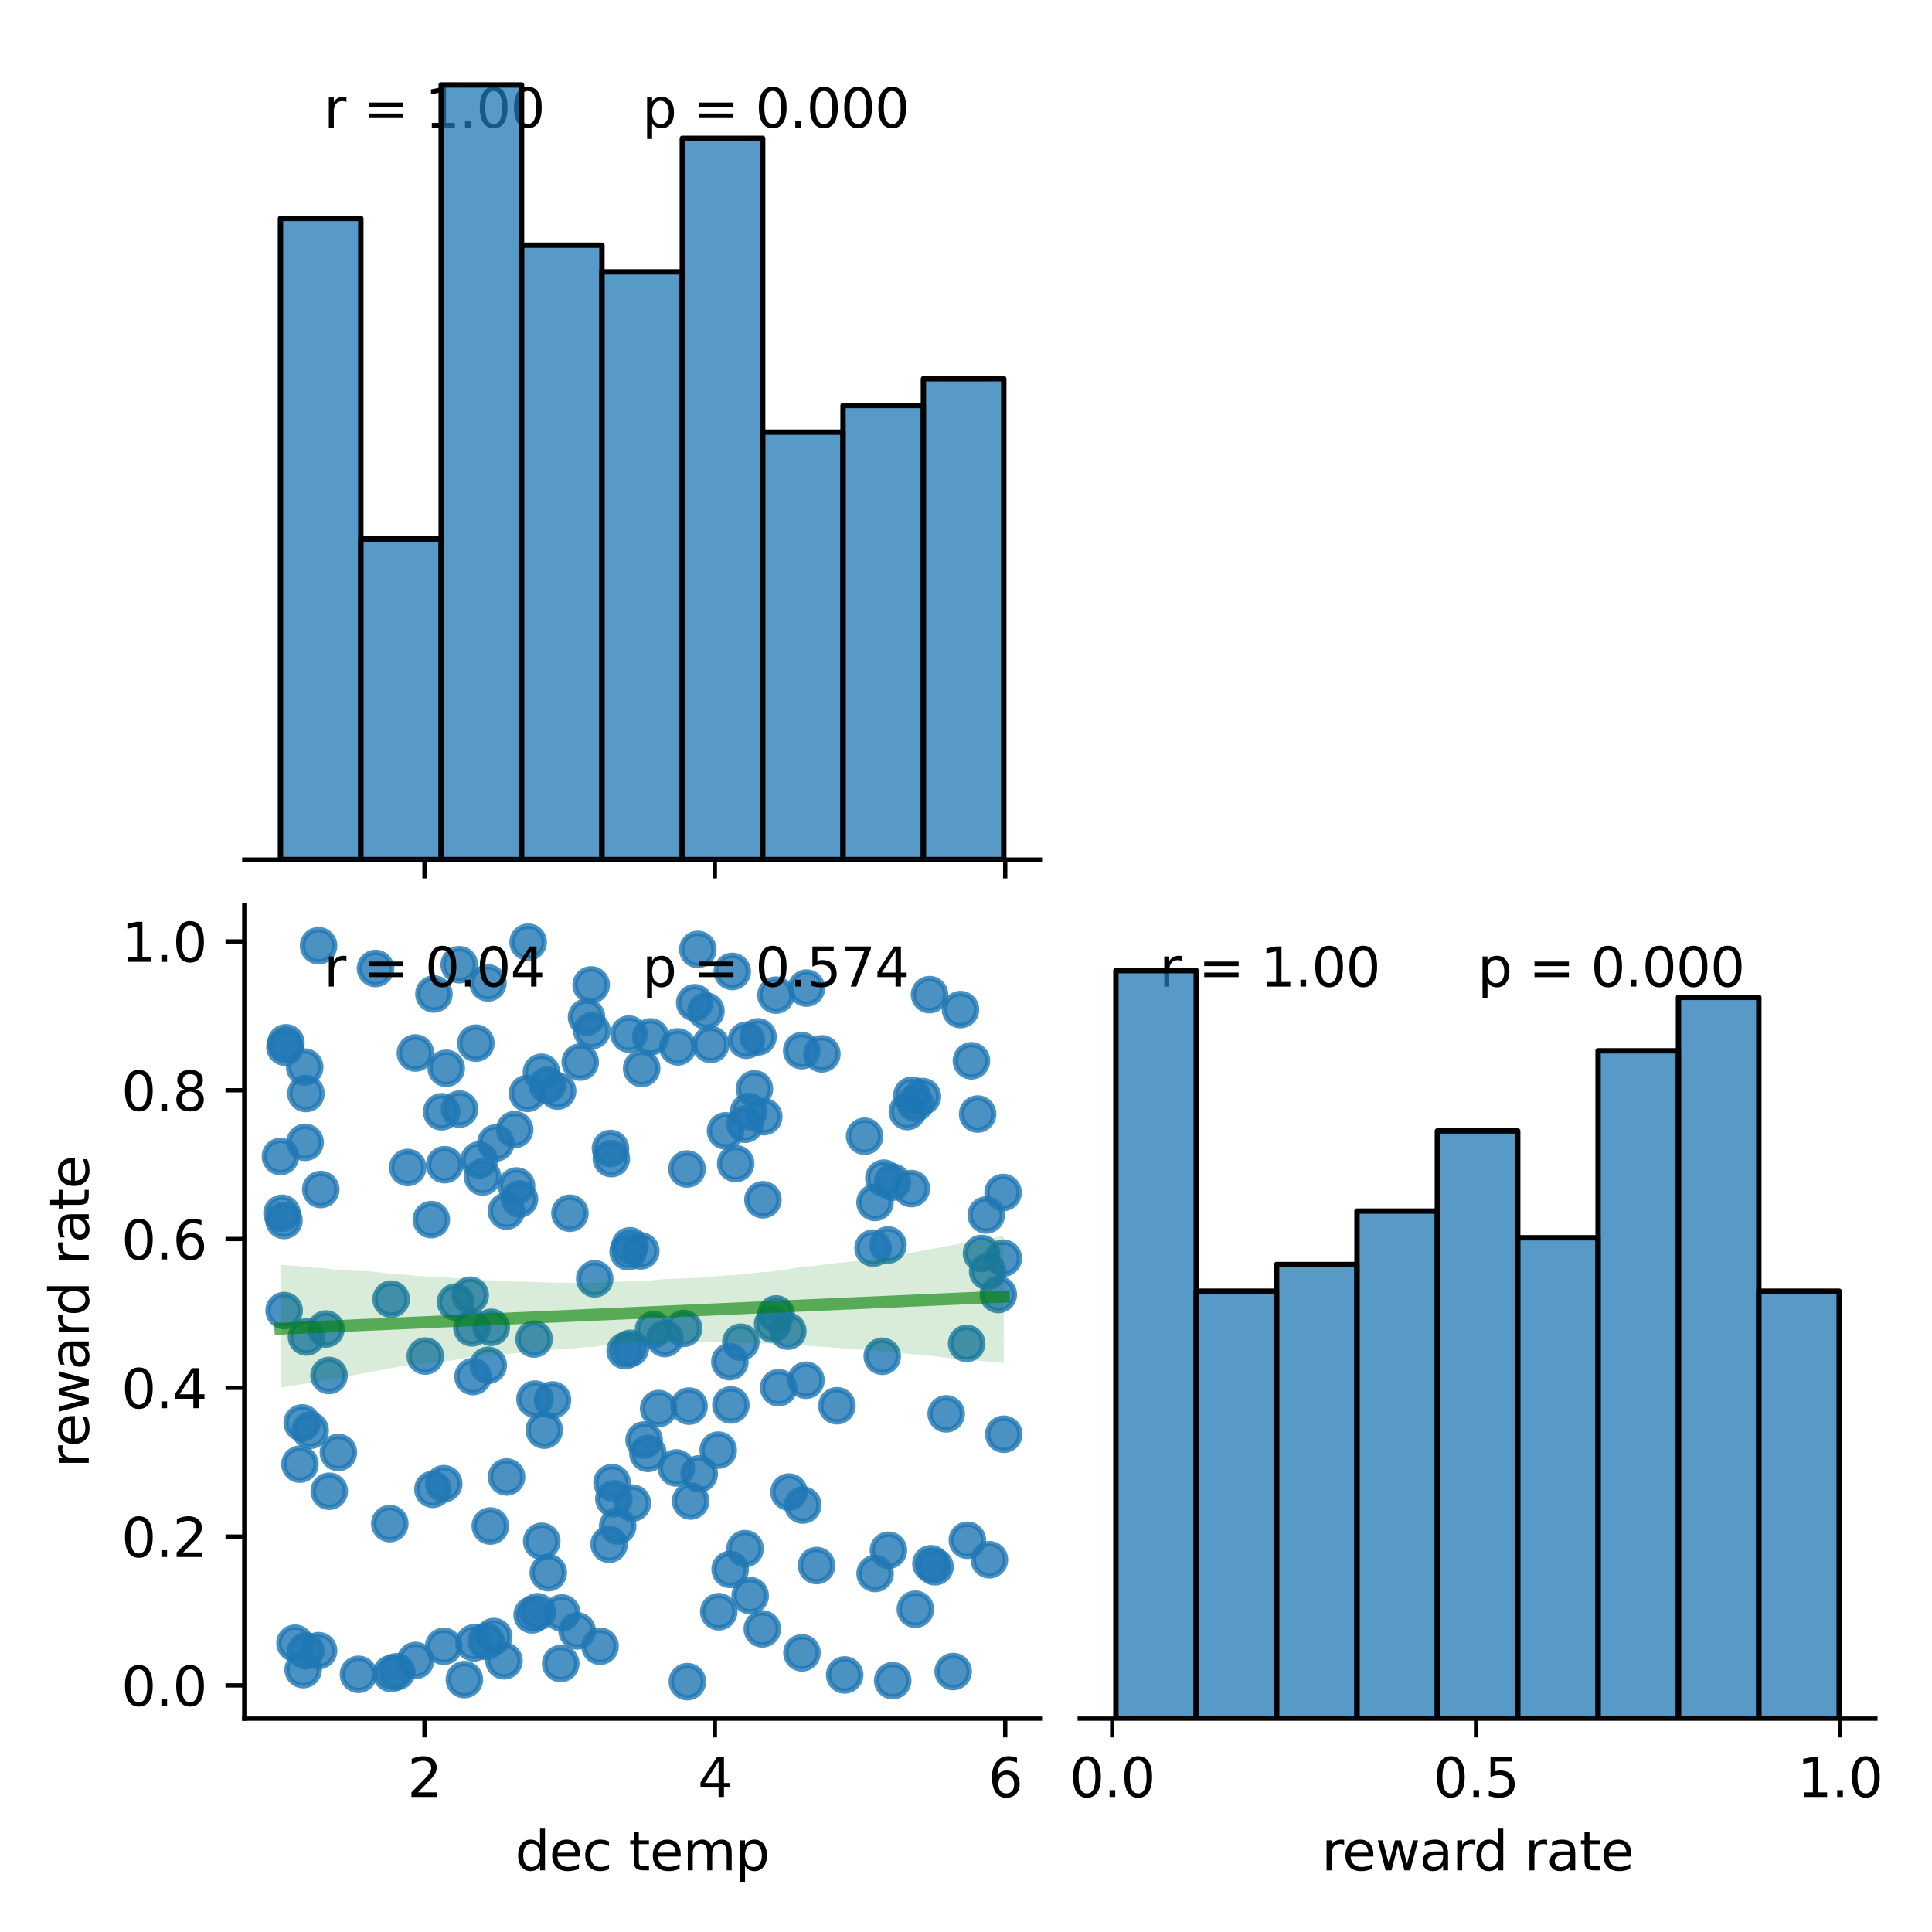 <?xml version="1.0" encoding="utf-8" standalone="no"?>
<!DOCTYPE svg PUBLIC "-//W3C//DTD SVG 1.1//EN"
  "http://www.w3.org/Graphics/SVG/1.1/DTD/svg11.dtd">
<svg xmlns:xlink="http://www.w3.org/1999/xlink" width="360pt" height="360pt" viewBox="0 0 360 360" xmlns="http://www.w3.org/2000/svg" version="1.1">
 <defs>
  <style type="text/css">*{stroke-linejoin: round; stroke-linecap: butt}</style>
 </defs>
 <g id="figure_1">
  <g id="patch_1">
   <path d="M 0 360 
L 360 360 
L 360 0 
L 0 0 
z
" style="fill: #ffffff"/>
  </g>
  <g id="axes_1">
   <g id="patch_2">
    <path d="M 45.52 160.17 
L 193.779 160.17 
L 193.779 8.6 
L 45.52 8.6 
z
" style="fill: #ffffff"/>
   </g>
   <g id="matplotlib.axis_1">
    <g id="xtick_1">
     <g id="line2d_1">
      <defs>
       <path id="m0d6c11b29f" d="M 0 0 
L 0 3.5 
" style="stroke: #000000; stroke-width: 0.8"/>
      </defs>
      <g>
       <use xlink:href="#m0d6c11b29f" x="79.1" y="160.17" style="stroke: #000000; stroke-width: 0.8"/>
      </g>
     </g>
    </g>
    <g id="xtick_2">
     <g id="line2d_2">
      <g>
       <use xlink:href="#m0d6c11b29f" x="133.204" y="160.17" style="stroke: #000000; stroke-width: 0.8"/>
      </g>
     </g>
    </g>
    <g id="xtick_3">
     <g id="line2d_3">
      <g>
       <use xlink:href="#m0d6c11b29f" x="187.308" y="160.17" style="stroke: #000000; stroke-width: 0.8"/>
      </g>
     </g>
    </g>
   </g>
   <g id="patch_3">
    <path d="M 45.52 160.17 
L 193.779 160.17 
" style="fill: none; stroke: #000000; stroke-width: 0.8; stroke-linejoin: miter; stroke-linecap: square"/>
   </g>
   <g id="text_1">
    <!-- r = 1.00  -->
    <g transform="translate(60.346 23.757) scale(0.1 -0.1)">
     <defs>
      <path id="DejaVuSans-72" d="M 2631 2963 
Q 2534 3019 2420 3045 
Q 2306 3072 2169 3072 
Q 1681 3072 1420 2755 
Q 1159 2438 1159 1844 
L 1159 0 
L 581 0 
L 581 3500 
L 1159 3500 
L 1159 2956 
Q 1341 3275 1631 3429 
Q 1922 3584 2338 3584 
Q 2397 3584 2469 3576 
Q 2541 3569 2628 3553 
L 2631 2963 
z
" transform="scale(0.016)"/>
      <path id="DejaVuSans-20" transform="scale(0.016)"/>
      <path id="DejaVuSans-3d" d="M 678 2906 
L 4684 2906 
L 4684 2381 
L 678 2381 
L 678 2906 
z
M 678 1631 
L 4684 1631 
L 4684 1100 
L 678 1100 
L 678 1631 
z
" transform="scale(0.016)"/>
      <path id="DejaVuSans-31" d="M 794 531 
L 1825 531 
L 1825 4091 
L 703 3866 
L 703 4441 
L 1819 4666 
L 2450 4666 
L 2450 531 
L 3481 531 
L 3481 0 
L 794 0 
L 794 531 
z
" transform="scale(0.016)"/>
      <path id="DejaVuSans-2e" d="M 684 794 
L 1344 794 
L 1344 0 
L 684 0 
L 684 794 
z
" transform="scale(0.016)"/>
      <path id="DejaVuSans-30" d="M 2034 4250 
Q 1547 4250 1301 3770 
Q 1056 3291 1056 2328 
Q 1056 1369 1301 889 
Q 1547 409 2034 409 
Q 2525 409 2770 889 
Q 3016 1369 3016 2328 
Q 3016 3291 2770 3770 
Q 2525 4250 2034 4250 
z
M 2034 4750 
Q 2819 4750 3233 4129 
Q 3647 3509 3647 2328 
Q 3647 1150 3233 529 
Q 2819 -91 2034 -91 
Q 1250 -91 836 529 
Q 422 1150 422 2328 
Q 422 3509 836 4129 
Q 1250 4750 2034 4750 
z
" transform="scale(0.016)"/>
     </defs>
     <use xlink:href="#DejaVuSans-72"/>
     <use xlink:href="#DejaVuSans-20" transform="translate(41.113 0)"/>
     <use xlink:href="#DejaVuSans-3d" transform="translate(72.9 0)"/>
     <use xlink:href="#DejaVuSans-20" transform="translate(156.689 0)"/>
     <use xlink:href="#DejaVuSans-31" transform="translate(188.477 0)"/>
     <use xlink:href="#DejaVuSans-2e" transform="translate(252.1 0)"/>
     <use xlink:href="#DejaVuSans-30" transform="translate(283.887 0)"/>
     <use xlink:href="#DejaVuSans-30" transform="translate(347.51 0)"/>
     <use xlink:href="#DejaVuSans-20" transform="translate(411.133 0)"/>
    </g>
   </g>
   <g id="text_2">
    <!-- p = 0.000 -->
    <g transform="translate(119.649 23.757) scale(0.1 -0.1)">
     <defs>
      <path id="DejaVuSans-70" d="M 1159 525 
L 1159 -1331 
L 581 -1331 
L 581 3500 
L 1159 3500 
L 1159 2969 
Q 1341 3281 1617 3432 
Q 1894 3584 2278 3584 
Q 2916 3584 3314 3078 
Q 3713 2572 3713 1747 
Q 3713 922 3314 415 
Q 2916 -91 2278 -91 
Q 1894 -91 1617 61 
Q 1341 213 1159 525 
z
M 3116 1747 
Q 3116 2381 2855 2742 
Q 2594 3103 2138 3103 
Q 1681 3103 1420 2742 
Q 1159 2381 1159 1747 
Q 1159 1113 1420 752 
Q 1681 391 2138 391 
Q 2594 391 2855 752 
Q 3116 1113 3116 1747 
z
" transform="scale(0.016)"/>
     </defs>
     <use xlink:href="#DejaVuSans-70"/>
     <use xlink:href="#DejaVuSans-20" transform="translate(63.477 0)"/>
     <use xlink:href="#DejaVuSans-3d" transform="translate(95.264 0)"/>
     <use xlink:href="#DejaVuSans-20" transform="translate(179.053 0)"/>
     <use xlink:href="#DejaVuSans-30" transform="translate(210.84 0)"/>
     <use xlink:href="#DejaVuSans-2e" transform="translate(274.463 0)"/>
     <use xlink:href="#DejaVuSans-30" transform="translate(306.25 0)"/>
     <use xlink:href="#DejaVuSans-30" transform="translate(369.873 0)"/>
     <use xlink:href="#DejaVuSans-30" transform="translate(433.496 0)"/>
    </g>
   </g>
  </g>
  <g id="axes_2">
   <g id="patch_4">
    <path d="M 45.52 320.24 
L 193.779 320.24 
L 193.779 168.67 
L 45.52 168.67 
z
" style="fill: #ffffff"/>
   </g>
   <g id="PathCollection_1">
    <defs>
     <path id="m55ab1ef26f" d="M 0 3 
C 0.796 3 1.559 2.684 2.121 2.121 
C 2.684 1.559 3 0.796 3 0 
C 3 -0.796 2.684 -1.559 2.121 -2.121 
C 1.559 -2.684 0.796 -3 0 -3 
C -0.796 -3 -1.559 -2.684 -2.121 -2.121 
C -2.684 -1.559 -3 -0.796 -3 0 
C -3 0.796 -2.684 1.559 -2.121 2.121 
C -1.559 2.684 -0.796 3 0 3 
z
" style="stroke: #1f77b4; stroke-opacity: 0.8"/>
    </defs>
    <g clip-path="url(#p04b0318e4e)">
     <use xlink:href="#m55ab1ef26f" x="166.31" y="220.266" style="fill: #1f77b4; fill-opacity: 0.8; stroke: #1f77b4; stroke-opacity: 0.8"/>
     <use xlink:href="#m55ab1ef26f" x="120.727" y="270.82" style="fill: #1f77b4; fill-opacity: 0.8; stroke: #1f77b4; stroke-opacity: 0.8"/>
     <use xlink:href="#m55ab1ef26f" x="82.863" y="217.023" style="fill: #1f77b4; fill-opacity: 0.8; stroke: #1f77b4; stroke-opacity: 0.8"/>
     <use xlink:href="#m55ab1ef26f" x="95.91" y="210.482" style="fill: #1f77b4; fill-opacity: 0.8; stroke: #1f77b4; stroke-opacity: 0.8"/>
     <use xlink:href="#m55ab1ef26f" x="63.056" y="270.647" style="fill: #1f77b4; fill-opacity: 0.8; stroke: #1f77b4; stroke-opacity: 0.8"/>
     <use xlink:href="#m55ab1ef26f" x="144.593" y="185.423" style="fill: #1f77b4; fill-opacity: 0.8; stroke: #1f77b4; stroke-opacity: 0.8"/>
     <use xlink:href="#m55ab1ef26f" x="150.175" y="257.186" style="fill: #1f77b4; fill-opacity: 0.8; stroke: #1f77b4; stroke-opacity: 0.8"/>
     <use xlink:href="#m55ab1ef26f" x="117.82" y="280.084" style="fill: #1f77b4; fill-opacity: 0.8; stroke: #1f77b4; stroke-opacity: 0.8"/>
     <use xlink:href="#m55ab1ef26f" x="182.894" y="233.563" style="fill: #1f77b4; fill-opacity: 0.8; stroke: #1f77b4; stroke-opacity: 0.8"/>
     <use xlink:href="#m55ab1ef26f" x="88.141" y="256.512" style="fill: #1f77b4; fill-opacity: 0.8; stroke: #1f77b4; stroke-opacity: 0.8"/>
     <use xlink:href="#m55ab1ef26f" x="152.157" y="291.719" style="fill: #1f77b4; fill-opacity: 0.8; stroke: #1f77b4; stroke-opacity: 0.8"/>
     <use xlink:href="#m55ab1ef26f" x="183.769" y="226.395" style="fill: #1f77b4; fill-opacity: 0.8; stroke: #1f77b4; stroke-opacity: 0.8"/>
     <use xlink:href="#m55ab1ef26f" x="163.061" y="293.197" style="fill: #1f77b4; fill-opacity: 0.8; stroke: #1f77b4; stroke-opacity: 0.8"/>
     <use xlink:href="#m55ab1ef26f" x="56.491" y="311.111" style="fill: #1f77b4; fill-opacity: 0.8; stroke: #1f77b4; stroke-opacity: 0.8"/>
     <use xlink:href="#m55ab1ef26f" x="108.117" y="197.893" style="fill: #1f77b4; fill-opacity: 0.8; stroke: #1f77b4; stroke-opacity: 0.8"/>
     <use xlink:href="#m55ab1ef26f" x="53.278" y="194.313" style="fill: #1f77b4; fill-opacity: 0.8; stroke: #1f77b4; stroke-opacity: 0.8"/>
     <use xlink:href="#m55ab1ef26f" x="184.039" y="236.927" style="fill: #1f77b4; fill-opacity: 0.8; stroke: #1f77b4; stroke-opacity: 0.8"/>
     <use xlink:href="#m55ab1ef26f" x="186.016" y="241.212" style="fill: #1f77b4; fill-opacity: 0.8; stroke: #1f77b4; stroke-opacity: 0.8"/>
     <use xlink:href="#m55ab1ef26f" x="116.486" y="251.69" style="fill: #1f77b4; fill-opacity: 0.8; stroke: #1f77b4; stroke-opacity: 0.8"/>
     <use xlink:href="#m55ab1ef26f" x="184.358" y="290.64" style="fill: #1f77b4; fill-opacity: 0.8; stroke: #1f77b4; stroke-opacity: 0.8"/>
     <use xlink:href="#m55ab1ef26f" x="75.973" y="217.543" style="fill: #1f77b4; fill-opacity: 0.8; stroke: #1f77b4; stroke-opacity: 0.8"/>
     <use xlink:href="#m55ab1ef26f" x="92.001" y="304.942" style="fill: #1f77b4; fill-opacity: 0.8; stroke: #1f77b4; stroke-opacity: 0.8"/>
     <use xlink:href="#m55ab1ef26f" x="149.589" y="280.445" style="fill: #1f77b4; fill-opacity: 0.8; stroke: #1f77b4; stroke-opacity: 0.8"/>
     <use xlink:href="#m55ab1ef26f" x="52.915" y="227.421" style="fill: #1f77b4; fill-opacity: 0.8; stroke: #1f77b4; stroke-opacity: 0.8"/>
     <use xlink:href="#m55ab1ef26f" x="121.773" y="247.741" style="fill: #1f77b4; fill-opacity: 0.8; stroke: #1f77b4; stroke-opacity: 0.8"/>
     <use xlink:href="#m55ab1ef26f" x="182.165" y="207.586" style="fill: #1f77b4; fill-opacity: 0.8; stroke: #1f77b4; stroke-opacity: 0.8"/>
     <use xlink:href="#m55ab1ef26f" x="149.433" y="307.986" style="fill: #1f77b4; fill-opacity: 0.8; stroke: #1f77b4; stroke-opacity: 0.8"/>
     <use xlink:href="#m55ab1ef26f" x="99.684" y="260.711" style="fill: #1f77b4; fill-opacity: 0.8; stroke: #1f77b4; stroke-opacity: 0.8"/>
     <use xlink:href="#m55ab1ef26f" x="99.515" y="249.516" style="fill: #1f77b4; fill-opacity: 0.8; stroke: #1f77b4; stroke-opacity: 0.8"/>
     <use xlink:href="#m55ab1ef26f" x="153.144" y="196.377" style="fill: #1f77b4; fill-opacity: 0.8; stroke: #1f77b4; stroke-opacity: 0.8"/>
     <use xlink:href="#m55ab1ef26f" x="163.049" y="224.056" style="fill: #1f77b4; fill-opacity: 0.8; stroke: #1f77b4; stroke-opacity: 0.8"/>
     <use xlink:href="#m55ab1ef26f" x="178.977" y="188.121" style="fill: #1f77b4; fill-opacity: 0.8; stroke: #1f77b4; stroke-opacity: 0.8"/>
     <use xlink:href="#m55ab1ef26f" x="150.271" y="184.117" style="fill: #1f77b4; fill-opacity: 0.8; stroke: #1f77b4; stroke-opacity: 0.8"/>
     <use xlink:href="#m55ab1ef26f" x="129.45" y="186.847" style="fill: #1f77b4; fill-opacity: 0.8; stroke: #1f77b4; stroke-opacity: 0.8"/>
     <use xlink:href="#m55ab1ef26f" x="91.529" y="247.327" style="fill: #1f77b4; fill-opacity: 0.8; stroke: #1f77b4; stroke-opacity: 0.8"/>
     <use xlink:href="#m55ab1ef26f" x="77.404" y="196.21" style="fill: #1f77b4; fill-opacity: 0.8; stroke: #1f77b4; stroke-opacity: 0.8"/>
     <use xlink:href="#m55ab1ef26f" x="90.605" y="305.846" style="fill: #1f77b4; fill-opacity: 0.8; stroke: #1f77b4; stroke-opacity: 0.8"/>
     <use xlink:href="#m55ab1ef26f" x="57.794" y="266.51" style="fill: #1f77b4; fill-opacity: 0.8; stroke: #1f77b4; stroke-opacity: 0.8"/>
     <use xlink:href="#m55ab1ef26f" x="103.898" y="203.309" style="fill: #1f77b4; fill-opacity: 0.8; stroke: #1f77b4; stroke-opacity: 0.8"/>
     <use xlink:href="#m55ab1ef26f" x="133.826" y="270.213" style="fill: #1f77b4; fill-opacity: 0.8; stroke: #1f77b4; stroke-opacity: 0.8"/>
     <use xlink:href="#m55ab1ef26f" x="173.212" y="185.334" style="fill: #1f77b4; fill-opacity: 0.8; stroke: #1f77b4; stroke-opacity: 0.8"/>
     <use xlink:href="#m55ab1ef26f" x="77.43" y="309.406" style="fill: #1f77b4; fill-opacity: 0.8; stroke: #1f77b4; stroke-opacity: 0.8"/>
     <use xlink:href="#m55ab1ef26f" x="98.279" y="203.733" style="fill: #1f77b4; fill-opacity: 0.8; stroke: #1f77b4; stroke-opacity: 0.8"/>
     <use xlink:href="#m55ab1ef26f" x="87.618" y="241.339" style="fill: #1f77b4; fill-opacity: 0.8; stroke: #1f77b4; stroke-opacity: 0.8"/>
     <use xlink:href="#m55ab1ef26f" x="54.971" y="306.187" style="fill: #1f77b4; fill-opacity: 0.8; stroke: #1f77b4; stroke-opacity: 0.8"/>
     <use xlink:href="#m55ab1ef26f" x="106.196" y="226.071" style="fill: #1f77b4; fill-opacity: 0.8; stroke: #1f77b4; stroke-opacity: 0.8"/>
     <use xlink:href="#m55ab1ef26f" x="164.695" y="219.53" style="fill: #1f77b4; fill-opacity: 0.8; stroke: #1f77b4; stroke-opacity: 0.8"/>
     <use xlink:href="#m55ab1ef26f" x="53.102" y="195.121" style="fill: #1f77b4; fill-opacity: 0.8; stroke: #1f77b4; stroke-opacity: 0.8"/>
     <use xlink:href="#m55ab1ef26f" x="119.404" y="233.086" style="fill: #1f77b4; fill-opacity: 0.8; stroke: #1f77b4; stroke-opacity: 0.8"/>
     <use xlink:href="#m55ab1ef26f" x="101.988" y="202.21" style="fill: #1f77b4; fill-opacity: 0.8; stroke: #1f77b4; stroke-opacity: 0.8"/>
     <use xlink:href="#m55ab1ef26f" x="56.306" y="265.142" style="fill: #1f77b4; fill-opacity: 0.8; stroke: #1f77b4; stroke-opacity: 0.8"/>
     <use xlink:href="#m55ab1ef26f" x="110.151" y="183.522" style="fill: #1f77b4; fill-opacity: 0.8; stroke: #1f77b4; stroke-opacity: 0.8"/>
     <use xlink:href="#m55ab1ef26f" x="144.605" y="244.827" style="fill: #1f77b4; fill-opacity: 0.8; stroke: #1f77b4; stroke-opacity: 0.8"/>
     <use xlink:href="#m55ab1ef26f" x="61.352" y="277.873" style="fill: #1f77b4; fill-opacity: 0.8; stroke: #1f77b4; stroke-opacity: 0.8"/>
     <use xlink:href="#m55ab1ef26f" x="91.361" y="284.35" style="fill: #1f77b4; fill-opacity: 0.8; stroke: #1f77b4; stroke-opacity: 0.8"/>
     <use xlink:href="#m55ab1ef26f" x="66.796" y="311.989" style="fill: #1f77b4; fill-opacity: 0.8; stroke: #1f77b4; stroke-opacity: 0.8"/>
     <use xlink:href="#m55ab1ef26f" x="165.465" y="231.99" style="fill: #1f77b4; fill-opacity: 0.8; stroke: #1f77b4; stroke-opacity: 0.8"/>
     <use xlink:href="#m55ab1ef26f" x="72.883" y="242.084" style="fill: #1f77b4; fill-opacity: 0.8; stroke: #1f77b4; stroke-opacity: 0.8"/>
     <use xlink:href="#m55ab1ef26f" x="88.32" y="306.125" style="fill: #1f77b4; fill-opacity: 0.8; stroke: #1f77b4; stroke-opacity: 0.8"/>
     <use xlink:href="#m55ab1ef26f" x="110.282" y="192.059" style="fill: #1f77b4; fill-opacity: 0.8; stroke: #1f77b4; stroke-opacity: 0.8"/>
     <use xlink:href="#m55ab1ef26f" x="69.976" y="180.459" style="fill: #1f77b4; fill-opacity: 0.8; stroke: #1f77b4; stroke-opacity: 0.8"/>
     <use xlink:href="#m55ab1ef26f" x="117.46" y="251.24" style="fill: #1f77b4; fill-opacity: 0.8; stroke: #1f77b4; stroke-opacity: 0.8"/>
     <use xlink:href="#m55ab1ef26f" x="60.732" y="247.644" style="fill: #1f77b4; fill-opacity: 0.8; stroke: #1f77b4; stroke-opacity: 0.8"/>
     <use xlink:href="#m55ab1ef26f" x="128.394" y="262.01" style="fill: #1f77b4; fill-opacity: 0.8; stroke: #1f77b4; stroke-opacity: 0.8"/>
     <use xlink:href="#m55ab1ef26f" x="56.98" y="307.606" style="fill: #1f77b4; fill-opacity: 0.8; stroke: #1f77b4; stroke-opacity: 0.8"/>
     <use xlink:href="#m55ab1ef26f" x="56.852" y="212.853" style="fill: #1f77b4; fill-opacity: 0.8; stroke: #1f77b4; stroke-opacity: 0.8"/>
     <use xlink:href="#m55ab1ef26f" x="115.099" y="284.363" style="fill: #1f77b4; fill-opacity: 0.8; stroke: #1f77b4; stroke-opacity: 0.8"/>
     <use xlink:href="#m55ab1ef26f" x="126.296" y="195.069" style="fill: #1f77b4; fill-opacity: 0.8; stroke: #1f77b4; stroke-opacity: 0.8"/>
     <use xlink:href="#m55ab1ef26f" x="89.928" y="219.305" style="fill: #1f77b4; fill-opacity: 0.8; stroke: #1f77b4; stroke-opacity: 0.8"/>
     <use xlink:href="#m55ab1ef26f" x="109.292" y="189.526" style="fill: #1f77b4; fill-opacity: 0.8; stroke: #1f77b4; stroke-opacity: 0.8"/>
     <use xlink:href="#m55ab1ef26f" x="94.36" y="225.662" style="fill: #1f77b4; fill-opacity: 0.8; stroke: #1f77b4; stroke-opacity: 0.8"/>
     <use xlink:href="#m55ab1ef26f" x="177.607" y="311.472" style="fill: #1f77b4; fill-opacity: 0.8; stroke: #1f77b4; stroke-opacity: 0.8"/>
     <use xlink:href="#m55ab1ef26f" x="136.052" y="292.429" style="fill: #1f77b4; fill-opacity: 0.8; stroke: #1f77b4; stroke-opacity: 0.8"/>
     <use xlink:href="#m55ab1ef26f" x="96.799" y="223.421" style="fill: #1f77b4; fill-opacity: 0.8; stroke: #1f77b4; stroke-opacity: 0.8"/>
     <use xlink:href="#m55ab1ef26f" x="130.031" y="176.912" style="fill: #1f77b4; fill-opacity: 0.8; stroke: #1f77b4; stroke-opacity: 0.8"/>
     <use xlink:href="#m55ab1ef26f" x="186.909" y="222.203" style="fill: #1f77b4; fill-opacity: 0.8; stroke: #1f77b4; stroke-opacity: 0.8"/>
     <use xlink:href="#m55ab1ef26f" x="174.226" y="291.951" style="fill: #1f77b4; fill-opacity: 0.8; stroke: #1f77b4; stroke-opacity: 0.8"/>
     <use xlink:href="#m55ab1ef26f" x="180.251" y="287.002" style="fill: #1f77b4; fill-opacity: 0.8; stroke: #1f77b4; stroke-opacity: 0.8"/>
     <use xlink:href="#m55ab1ef26f" x="130.29" y="274.631" style="fill: #1f77b4; fill-opacity: 0.8; stroke: #1f77b4; stroke-opacity: 0.8"/>
     <use xlink:href="#m55ab1ef26f" x="123.884" y="249.426" style="fill: #1f77b4; fill-opacity: 0.8; stroke: #1f77b4; stroke-opacity: 0.8"/>
     <use xlink:href="#m55ab1ef26f" x="104.686" y="300.559" style="fill: #1f77b4; fill-opacity: 0.8; stroke: #1f77b4; stroke-opacity: 0.8"/>
     <use xlink:href="#m55ab1ef26f" x="166.34" y="313.168" style="fill: #1f77b4; fill-opacity: 0.8; stroke: #1f77b4; stroke-opacity: 0.8"/>
     <use xlink:href="#m55ab1ef26f" x="157.39" y="312.102" style="fill: #1f77b4; fill-opacity: 0.8; stroke: #1f77b4; stroke-opacity: 0.8"/>
     <use xlink:href="#m55ab1ef26f" x="145.089" y="258.581" style="fill: #1f77b4; fill-opacity: 0.8; stroke: #1f77b4; stroke-opacity: 0.8"/>
     <use xlink:href="#m55ab1ef26f" x="126.042" y="273.53" style="fill: #1f77b4; fill-opacity: 0.8; stroke: #1f77b4; stroke-opacity: 0.8"/>
     <use xlink:href="#m55ab1ef26f" x="165.548" y="288.864" style="fill: #1f77b4; fill-opacity: 0.8; stroke: #1f77b4; stroke-opacity: 0.8"/>
     <use xlink:href="#m55ab1ef26f" x="138.81" y="209.484" style="fill: #1f77b4; fill-opacity: 0.8; stroke: #1f77b4; stroke-opacity: 0.8"/>
     <use xlink:href="#m55ab1ef26f" x="117.385" y="232.143" style="fill: #1f77b4; fill-opacity: 0.8; stroke: #1f77b4; stroke-opacity: 0.8"/>
     <use xlink:href="#m55ab1ef26f" x="88.671" y="194.381" style="fill: #1f77b4; fill-opacity: 0.8; stroke: #1f77b4; stroke-opacity: 0.8"/>
     <use xlink:href="#m55ab1ef26f" x="142.045" y="303.518" style="fill: #1f77b4; fill-opacity: 0.8; stroke: #1f77b4; stroke-opacity: 0.8"/>
     <use xlink:href="#m55ab1ef26f" x="102.16" y="293.046" style="fill: #1f77b4; fill-opacity: 0.8; stroke: #1f77b4; stroke-opacity: 0.8"/>
     <use xlink:href="#m55ab1ef26f" x="90.926" y="183.151" style="fill: #1f77b4; fill-opacity: 0.8; stroke: #1f77b4; stroke-opacity: 0.8"/>
     <use xlink:href="#m55ab1ef26f" x="104.48" y="309.978" style="fill: #1f77b4; fill-opacity: 0.8; stroke: #1f77b4; stroke-opacity: 0.8"/>
     <use xlink:href="#m55ab1ef26f" x="143.968" y="246.713" style="fill: #1f77b4; fill-opacity: 0.8; stroke: #1f77b4; stroke-opacity: 0.8"/>
     <use xlink:href="#m55ab1ef26f" x="96.249" y="220.991" style="fill: #1f77b4; fill-opacity: 0.8; stroke: #1f77b4; stroke-opacity: 0.8"/>
     <use xlink:href="#m55ab1ef26f" x="136.185" y="261.793" style="fill: #1f77b4; fill-opacity: 0.8; stroke: #1f77b4; stroke-opacity: 0.8"/>
     <use xlink:href="#m55ab1ef26f" x="139.068" y="193.833" style="fill: #1f77b4; fill-opacity: 0.8; stroke: #1f77b4; stroke-opacity: 0.8"/>
     <use xlink:href="#m55ab1ef26f" x="52.259" y="215.494" style="fill: #1f77b4; fill-opacity: 0.8; stroke: #1f77b4; stroke-opacity: 0.8"/>
     <use xlink:href="#m55ab1ef26f" x="61.312" y="256.301" style="fill: #1f77b4; fill-opacity: 0.8; stroke: #1f77b4; stroke-opacity: 0.8"/>
     <use xlink:href="#m55ab1ef26f" x="102.956" y="260.871" style="fill: #1f77b4; fill-opacity: 0.8; stroke: #1f77b4; stroke-opacity: 0.8"/>
     <use xlink:href="#m55ab1ef26f" x="136.449" y="181.012" style="fill: #1f77b4; fill-opacity: 0.8; stroke: #1f77b4; stroke-opacity: 0.8"/>
     <use xlink:href="#m55ab1ef26f" x="133.928" y="300.32" style="fill: #1f77b4; fill-opacity: 0.8; stroke: #1f77b4; stroke-opacity: 0.8"/>
     <use xlink:href="#m55ab1ef26f" x="110.814" y="238.288" style="fill: #1f77b4; fill-opacity: 0.8; stroke: #1f77b4; stroke-opacity: 0.8"/>
     <use xlink:href="#m55ab1ef26f" x="176.307" y="263.448" style="fill: #1f77b4; fill-opacity: 0.8; stroke: #1f77b4; stroke-opacity: 0.8"/>
     <use xlink:href="#m55ab1ef26f" x="141.244" y="193.206" style="fill: #1f77b4; fill-opacity: 0.8; stroke: #1f77b4; stroke-opacity: 0.8"/>
     <use xlink:href="#m55ab1ef26f" x="80.859" y="185.213" style="fill: #1f77b4; fill-opacity: 0.8; stroke: #1f77b4; stroke-opacity: 0.8"/>
     <use xlink:href="#m55ab1ef26f" x="86.53" y="312.971" style="fill: #1f77b4; fill-opacity: 0.8; stroke: #1f77b4; stroke-opacity: 0.8"/>
     <use xlink:href="#m55ab1ef26f" x="128.688" y="279.699" style="fill: #1f77b4; fill-opacity: 0.8; stroke: #1f77b4; stroke-opacity: 0.8"/>
     <use xlink:href="#m55ab1ef26f" x="98.412" y="175.56" style="fill: #1f77b4; fill-opacity: 0.8; stroke: #1f77b4; stroke-opacity: 0.8"/>
     <use xlink:href="#m55ab1ef26f" x="164.39" y="252.722" style="fill: #1f77b4; fill-opacity: 0.8; stroke: #1f77b4; stroke-opacity: 0.8"/>
     <use xlink:href="#m55ab1ef26f" x="127.386" y="247.534" style="fill: #1f77b4; fill-opacity: 0.8; stroke: #1f77b4; stroke-opacity: 0.8"/>
     <use xlink:href="#m55ab1ef26f" x="101.417" y="266.487" style="fill: #1f77b4; fill-opacity: 0.8; stroke: #1f77b4; stroke-opacity: 0.8"/>
     <use xlink:href="#m55ab1ef26f" x="117.037" y="233.241" style="fill: #1f77b4; fill-opacity: 0.8; stroke: #1f77b4; stroke-opacity: 0.8"/>
     <use xlink:href="#m55ab1ef26f" x="186.949" y="234.444" style="fill: #1f77b4; fill-opacity: 0.8; stroke: #1f77b4; stroke-opacity: 0.8"/>
     <use xlink:href="#m55ab1ef26f" x="100.892" y="199.799" style="fill: #1f77b4; fill-opacity: 0.8; stroke: #1f77b4; stroke-opacity: 0.8"/>
     <use xlink:href="#m55ab1ef26f" x="170.57" y="205.574" style="fill: #1f77b4; fill-opacity: 0.8; stroke: #1f77b4; stroke-opacity: 0.8"/>
     <use xlink:href="#m55ab1ef26f" x="59.362" y="307.577" style="fill: #1f77b4; fill-opacity: 0.8; stroke: #1f77b4; stroke-opacity: 0.8"/>
     <use xlink:href="#m55ab1ef26f" x="107.537" y="303.886" style="fill: #1f77b4; fill-opacity: 0.8; stroke: #1f77b4; stroke-opacity: 0.8"/>
     <use xlink:href="#m55ab1ef26f" x="113.498" y="287.747" style="fill: #1f77b4; fill-opacity: 0.8; stroke: #1f77b4; stroke-opacity: 0.8"/>
     <use xlink:href="#m55ab1ef26f" x="80.371" y="227.261" style="fill: #1f77b4; fill-opacity: 0.8; stroke: #1f77b4; stroke-opacity: 0.8"/>
     <use xlink:href="#m55ab1ef26f" x="169.814" y="221.476" style="fill: #1f77b4; fill-opacity: 0.8; stroke: #1f77b4; stroke-opacity: 0.8"/>
     <use xlink:href="#m55ab1ef26f" x="73.937" y="311.506" style="fill: #1f77b4; fill-opacity: 0.8; stroke: #1f77b4; stroke-opacity: 0.8"/>
     <use xlink:href="#m55ab1ef26f" x="162.686" y="232.577" style="fill: #1f77b4; fill-opacity: 0.8; stroke: #1f77b4; stroke-opacity: 0.8"/>
     <use xlink:href="#m55ab1ef26f" x="87.936" y="247.435" style="fill: #1f77b4; fill-opacity: 0.8; stroke: #1f77b4; stroke-opacity: 0.8"/>
     <use xlink:href="#m55ab1ef26f" x="142.16" y="223.562" style="fill: #1f77b4; fill-opacity: 0.8; stroke: #1f77b4; stroke-opacity: 0.8"/>
     <use xlink:href="#m55ab1ef26f" x="135.999" y="253.733" style="fill: #1f77b4; fill-opacity: 0.8; stroke: #1f77b4; stroke-opacity: 0.8"/>
     <use xlink:href="#m55ab1ef26f" x="57.108" y="249.129" style="fill: #1f77b4; fill-opacity: 0.8; stroke: #1f77b4; stroke-opacity: 0.8"/>
     <use xlink:href="#m55ab1ef26f" x="113.751" y="214.009" style="fill: #1f77b4; fill-opacity: 0.8; stroke: #1f77b4; stroke-opacity: 0.8"/>
     <use xlink:href="#m55ab1ef26f" x="138.831" y="288.571" style="fill: #1f77b4; fill-opacity: 0.8; stroke: #1f77b4; stroke-opacity: 0.8"/>
     <use xlink:href="#m55ab1ef26f" x="169.934" y="204.075" style="fill: #1f77b4; fill-opacity: 0.8; stroke: #1f77b4; stroke-opacity: 0.8"/>
     <use xlink:href="#m55ab1ef26f" x="85.628" y="206.665" style="fill: #1f77b4; fill-opacity: 0.8; stroke: #1f77b4; stroke-opacity: 0.8"/>
     <use xlink:href="#m55ab1ef26f" x="128.016" y="217.824" style="fill: #1f77b4; fill-opacity: 0.8; stroke: #1f77b4; stroke-opacity: 0.8"/>
     <use xlink:href="#m55ab1ef26f" x="79.253" y="252.687" style="fill: #1f77b4; fill-opacity: 0.8; stroke: #1f77b4; stroke-opacity: 0.8"/>
     <use xlink:href="#m55ab1ef26f" x="55.891" y="272.821" style="fill: #1f77b4; fill-opacity: 0.8; stroke: #1f77b4; stroke-opacity: 0.8"/>
     <use xlink:href="#m55ab1ef26f" x="170.568" y="299.853" style="fill: #1f77b4; fill-opacity: 0.8; stroke: #1f77b4; stroke-opacity: 0.8"/>
     <use xlink:href="#m55ab1ef26f" x="99.151" y="300.905" style="fill: #1f77b4; fill-opacity: 0.8; stroke: #1f77b4; stroke-opacity: 0.8"/>
     <use xlink:href="#m55ab1ef26f" x="56.783" y="198.839" style="fill: #1f77b4; fill-opacity: 0.8; stroke: #1f77b4; stroke-opacity: 0.8"/>
     <use xlink:href="#m55ab1ef26f" x="84.89" y="242.622" style="fill: #1f77b4; fill-opacity: 0.8; stroke: #1f77b4; stroke-opacity: 0.8"/>
     <use xlink:href="#m55ab1ef26f" x="137.084" y="216.821" style="fill: #1f77b4; fill-opacity: 0.8; stroke: #1f77b4; stroke-opacity: 0.8"/>
     <use xlink:href="#m55ab1ef26f" x="131.539" y="188.386" style="fill: #1f77b4; fill-opacity: 0.8; stroke: #1f77b4; stroke-opacity: 0.8"/>
     <use xlink:href="#m55ab1ef26f" x="187.04" y="267.25" style="fill: #1f77b4; fill-opacity: 0.8; stroke: #1f77b4; stroke-opacity: 0.8"/>
     <use xlink:href="#m55ab1ef26f" x="155.954" y="261.939" style="fill: #1f77b4; fill-opacity: 0.8; stroke: #1f77b4; stroke-opacity: 0.8"/>
     <use xlink:href="#m55ab1ef26f" x="122.729" y="262.464" style="fill: #1f77b4; fill-opacity: 0.8; stroke: #1f77b4; stroke-opacity: 0.8"/>
     <use xlink:href="#m55ab1ef26f" x="142.315" y="208.078" style="fill: #1f77b4; fill-opacity: 0.8; stroke: #1f77b4; stroke-opacity: 0.8"/>
     <use xlink:href="#m55ab1ef26f" x="113.914" y="215.89" style="fill: #1f77b4; fill-opacity: 0.8; stroke: #1f77b4; stroke-opacity: 0.8"/>
     <use xlink:href="#m55ab1ef26f" x="52.944" y="244.204" style="fill: #1f77b4; fill-opacity: 0.8; stroke: #1f77b4; stroke-opacity: 0.8"/>
     <use xlink:href="#m55ab1ef26f" x="100.944" y="287.2" style="fill: #1f77b4; fill-opacity: 0.8; stroke: #1f77b4; stroke-opacity: 0.8"/>
     <use xlink:href="#m55ab1ef26f" x="57.008" y="203.759" style="fill: #1f77b4; fill-opacity: 0.8; stroke: #1f77b4; stroke-opacity: 0.8"/>
     <use xlink:href="#m55ab1ef26f" x="169.075" y="207.124" style="fill: #1f77b4; fill-opacity: 0.8; stroke: #1f77b4; stroke-opacity: 0.8"/>
     <use xlink:href="#m55ab1ef26f" x="147.021" y="278.019" style="fill: #1f77b4; fill-opacity: 0.8; stroke: #1f77b4; stroke-opacity: 0.8"/>
     <use xlink:href="#m55ab1ef26f" x="120.023" y="268.329" style="fill: #1f77b4; fill-opacity: 0.8; stroke: #1f77b4; stroke-opacity: 0.8"/>
     <use xlink:href="#m55ab1ef26f" x="180.123" y="250.331" style="fill: #1f77b4; fill-opacity: 0.8; stroke: #1f77b4; stroke-opacity: 0.8"/>
     <use xlink:href="#m55ab1ef26f" x="161.111" y="211.721" style="fill: #1f77b4; fill-opacity: 0.8; stroke: #1f77b4; stroke-opacity: 0.8"/>
     <use xlink:href="#m55ab1ef26f" x="82.304" y="207.162" style="fill: #1f77b4; fill-opacity: 0.8; stroke: #1f77b4; stroke-opacity: 0.8"/>
     <use xlink:href="#m55ab1ef26f" x="82.681" y="306.766" style="fill: #1f77b4; fill-opacity: 0.8; stroke: #1f77b4; stroke-opacity: 0.8"/>
     <use xlink:href="#m55ab1ef26f" x="138.043" y="250.102" style="fill: #1f77b4; fill-opacity: 0.8; stroke: #1f77b4; stroke-opacity: 0.8"/>
     <use xlink:href="#m55ab1ef26f" x="72.638" y="283.901" style="fill: #1f77b4; fill-opacity: 0.8; stroke: #1f77b4; stroke-opacity: 0.8"/>
     <use xlink:href="#m55ab1ef26f" x="94.395" y="275.209" style="fill: #1f77b4; fill-opacity: 0.8; stroke: #1f77b4; stroke-opacity: 0.8"/>
     <use xlink:href="#m55ab1ef26f" x="114.381" y="279.285" style="fill: #1f77b4; fill-opacity: 0.8; stroke: #1f77b4; stroke-opacity: 0.8"/>
     <use xlink:href="#m55ab1ef26f" x="93.916" y="309.465" style="fill: #1f77b4; fill-opacity: 0.8; stroke: #1f77b4; stroke-opacity: 0.8"/>
     <use xlink:href="#m55ab1ef26f" x="92.386" y="212.965" style="fill: #1f77b4; fill-opacity: 0.8; stroke: #1f77b4; stroke-opacity: 0.8"/>
     <use xlink:href="#m55ab1ef26f" x="173.472" y="291.378" style="fill: #1f77b4; fill-opacity: 0.8; stroke: #1f77b4; stroke-opacity: 0.8"/>
     <use xlink:href="#m55ab1ef26f" x="139.503" y="207.122" style="fill: #1f77b4; fill-opacity: 0.8; stroke: #1f77b4; stroke-opacity: 0.8"/>
     <use xlink:href="#m55ab1ef26f" x="114.037" y="276.26" style="fill: #1f77b4; fill-opacity: 0.8; stroke: #1f77b4; stroke-opacity: 0.8"/>
     <use xlink:href="#m55ab1ef26f" x="90.974" y="254.405" style="fill: #1f77b4; fill-opacity: 0.8; stroke: #1f77b4; stroke-opacity: 0.8"/>
     <use xlink:href="#m55ab1ef26f" x="83.152" y="199.065" style="fill: #1f77b4; fill-opacity: 0.8; stroke: #1f77b4; stroke-opacity: 0.8"/>
     <use xlink:href="#m55ab1ef26f" x="85.571" y="179.755" style="fill: #1f77b4; fill-opacity: 0.8; stroke: #1f77b4; stroke-opacity: 0.8"/>
     <use xlink:href="#m55ab1ef26f" x="82.687" y="276.462" style="fill: #1f77b4; fill-opacity: 0.8; stroke: #1f77b4; stroke-opacity: 0.8"/>
     <use xlink:href="#m55ab1ef26f" x="132.427" y="194.62" style="fill: #1f77b4; fill-opacity: 0.8; stroke: #1f77b4; stroke-opacity: 0.8"/>
     <use xlink:href="#m55ab1ef26f" x="59.775" y="221.647" style="fill: #1f77b4; fill-opacity: 0.8; stroke: #1f77b4; stroke-opacity: 0.8"/>
     <use xlink:href="#m55ab1ef26f" x="146.808" y="248.049" style="fill: #1f77b4; fill-opacity: 0.8; stroke: #1f77b4; stroke-opacity: 0.8"/>
     <use xlink:href="#m55ab1ef26f" x="89.289" y="216.142" style="fill: #1f77b4; fill-opacity: 0.8; stroke: #1f77b4; stroke-opacity: 0.8"/>
     <use xlink:href="#m55ab1ef26f" x="59.356" y="176.219" style="fill: #1f77b4; fill-opacity: 0.8; stroke: #1f77b4; stroke-opacity: 0.8"/>
     <use xlink:href="#m55ab1ef26f" x="117.204" y="192.686" style="fill: #1f77b4; fill-opacity: 0.8; stroke: #1f77b4; stroke-opacity: 0.8"/>
     <use xlink:href="#m55ab1ef26f" x="119.566" y="199.087" style="fill: #1f77b4; fill-opacity: 0.8; stroke: #1f77b4; stroke-opacity: 0.8"/>
     <use xlink:href="#m55ab1ef26f" x="52.547" y="226.086" style="fill: #1f77b4; fill-opacity: 0.8; stroke: #1f77b4; stroke-opacity: 0.8"/>
     <use xlink:href="#m55ab1ef26f" x="135.19" y="210.717" style="fill: #1f77b4; fill-opacity: 0.8; stroke: #1f77b4; stroke-opacity: 0.8"/>
     <use xlink:href="#m55ab1ef26f" x="80.669" y="277.509" style="fill: #1f77b4; fill-opacity: 0.8; stroke: #1f77b4; stroke-opacity: 0.8"/>
     <use xlink:href="#m55ab1ef26f" x="139.785" y="297.324" style="fill: #1f77b4; fill-opacity: 0.8; stroke: #1f77b4; stroke-opacity: 0.8"/>
     <use xlink:href="#m55ab1ef26f" x="100.148" y="300.333" style="fill: #1f77b4; fill-opacity: 0.8; stroke: #1f77b4; stroke-opacity: 0.8"/>
     <use xlink:href="#m55ab1ef26f" x="181.01" y="197.668" style="fill: #1f77b4; fill-opacity: 0.8; stroke: #1f77b4; stroke-opacity: 0.8"/>
     <use xlink:href="#m55ab1ef26f" x="111.807" y="306.751" style="fill: #1f77b4; fill-opacity: 0.8; stroke: #1f77b4; stroke-opacity: 0.8"/>
     <use xlink:href="#m55ab1ef26f" x="140.581" y="202.895" style="fill: #1f77b4; fill-opacity: 0.8; stroke: #1f77b4; stroke-opacity: 0.8"/>
     <use xlink:href="#m55ab1ef26f" x="121.242" y="193.21" style="fill: #1f77b4; fill-opacity: 0.8; stroke: #1f77b4; stroke-opacity: 0.8"/>
     <use xlink:href="#m55ab1ef26f" x="171.885" y="204.321" style="fill: #1f77b4; fill-opacity: 0.8; stroke: #1f77b4; stroke-opacity: 0.8"/>
     <use xlink:href="#m55ab1ef26f" x="149.386" y="195.775" style="fill: #1f77b4; fill-opacity: 0.8; stroke: #1f77b4; stroke-opacity: 0.8"/>
     <use xlink:href="#m55ab1ef26f" x="128.078" y="313.35" style="fill: #1f77b4; fill-opacity: 0.8; stroke: #1f77b4; stroke-opacity: 0.8"/>
     <use xlink:href="#m55ab1ef26f" x="72.894" y="311.848" style="fill: #1f77b4; fill-opacity: 0.8; stroke: #1f77b4; stroke-opacity: 0.8"/>
    </g>
   </g>
   <g id="FillBetweenPolyCollection_1">
    <path d="M 52.259 235.685 
L 52.259 258.546 
L 53.62 258.352 
L 54.982 258.133 
L 56.343 257.914 
L 57.705 257.695 
L 59.066 257.476 
L 60.428 257.257 
L 61.789 257.038 
L 63.15 256.818 
L 64.512 256.555 
L 65.873 256.25 
L 67.235 256.001 
L 68.596 255.73 
L 69.958 255.467 
L 71.319 255.235 
L 72.68 254.972 
L 74.042 254.712 
L 75.403 254.554 
L 76.765 254.364 
L 78.126 254.219 
L 79.487 254.074 
L 80.849 253.934 
L 82.21 253.783 
L 83.572 253.61 
L 84.933 253.411 
L 86.295 253.144 
L 87.656 252.874 
L 89.017 252.691 
L 90.379 252.603 
L 91.74 252.477 
L 93.102 252.366 
L 94.463 252.266 
L 95.825 252.158 
L 97.186 252.049 
L 98.547 251.942 
L 99.909 251.785 
L 101.27 251.648 
L 102.632 251.545 
L 103.993 251.429 
L 105.355 251.316 
L 106.716 251.232 
L 108.077 251.137 
L 109.439 250.975 
L 110.8 250.978 
L 112.162 250.753 
L 113.523 250.587 
L 114.884 250.491 
L 116.246 250.345 
L 117.607 250.279 
L 118.969 250.188 
L 120.33 250.231 
L 121.692 250.288 
L 123.053 250.328 
L 124.414 250.216 
L 125.776 250.174 
L 127.137 250.093 
L 128.499 250.104 
L 129.86 250.123 
L 131.222 250.072 
L 132.583 250.111 
L 133.944 250.15 
L 135.306 250.189 
L 136.667 250.228 
L 138.029 250.267 
L 139.39 250.278 
L 140.752 250.3 
L 142.113 250.322 
L 143.474 250.398 
L 144.836 250.521 
L 146.197 250.503 
L 147.559 250.581 
L 148.92 250.643 
L 150.281 250.744 
L 151.643 250.863 
L 153.004 250.964 
L 154.366 251.06 
L 155.727 251.157 
L 157.089 251.253 
L 158.45 251.347 
L 159.811 251.444 
L 161.173 251.541 
L 162.534 251.699 
L 163.896 251.763 
L 165.257 251.84 
L 166.619 251.975 
L 167.98 252.109 
L 169.341 252.279 
L 170.703 252.404 
L 172.064 252.515 
L 173.426 252.65 
L 174.787 252.824 
L 176.149 252.968 
L 177.51 253.134 
L 178.871 253.238 
L 180.233 253.325 
L 181.594 253.46 
L 182.956 253.596 
L 184.317 253.731 
L 185.678 253.852 
L 187.04 253.961 
L 187.04 230.281 
L 187.04 230.281 
L 185.678 230.513 
L 184.317 230.762 
L 182.956 231.011 
L 181.594 231.263 
L 180.233 231.512 
L 178.871 231.76 
L 177.51 232.009 
L 176.149 232.258 
L 174.787 232.508 
L 173.426 232.759 
L 172.064 233.01 
L 170.703 233.262 
L 169.341 233.513 
L 167.98 233.7 
L 166.619 233.982 
L 165.257 234.255 
L 163.896 234.474 
L 162.534 234.625 
L 161.173 234.777 
L 159.811 234.959 
L 158.45 235.088 
L 157.089 235.247 
L 155.727 235.367 
L 154.366 235.514 
L 153.004 235.736 
L 151.643 235.87 
L 150.281 236.022 
L 148.92 236.13 
L 147.559 236.382 
L 146.197 236.616 
L 144.836 236.756 
L 143.474 236.973 
L 142.113 237.047 
L 140.752 237.179 
L 139.39 237.316 
L 138.029 237.5 
L 136.667 237.583 
L 135.306 237.665 
L 133.944 237.773 
L 132.583 237.874 
L 131.222 237.983 
L 129.86 238.091 
L 128.499 238.171 
L 127.137 238.215 
L 125.776 238.271 
L 124.414 238.332 
L 123.053 238.408 
L 121.692 238.544 
L 120.33 238.72 
L 118.969 238.721 
L 117.607 238.703 
L 116.246 238.75 
L 114.884 238.818 
L 113.523 238.889 
L 112.162 238.953 
L 110.8 239.024 
L 109.439 239.034 
L 108.077 239.048 
L 106.716 239.03 
L 105.355 239 
L 103.993 239.049 
L 102.632 238.994 
L 101.27 238.926 
L 99.909 238.87 
L 98.547 238.837 
L 97.186 238.811 
L 95.825 238.772 
L 94.463 238.725 
L 93.102 238.679 
L 91.74 238.58 
L 90.379 238.5 
L 89.017 238.408 
L 87.656 238.301 
L 86.295 238.204 
L 84.933 238.161 
L 83.572 238.049 
L 82.21 237.963 
L 80.849 237.932 
L 79.487 237.824 
L 78.126 237.778 
L 76.765 237.653 
L 75.403 237.516 
L 74.042 237.434 
L 72.68 237.298 
L 71.319 237.157 
L 69.958 237.029 
L 68.596 236.886 
L 67.235 236.823 
L 65.873 236.771 
L 64.512 236.721 
L 63.15 236.67 
L 61.789 236.503 
L 60.428 236.327 
L 59.066 236.242 
L 57.705 236.152 
L 56.343 235.987 
L 54.982 235.882 
L 53.62 235.783 
L 52.259 235.685 
z
" clip-path="url(#p04b0318e4e)" style="fill: #008000; fill-opacity: 0.15"/>
   </g>
   <g id="matplotlib.axis_2">
    <g id="xtick_4">
     <g id="line2d_4">
      <g>
       <use xlink:href="#m0d6c11b29f" x="79.1" y="320.24" style="stroke: #000000; stroke-width: 0.8"/>
      </g>
     </g>
     <g id="text_3">
      <!-- 2 -->
      <g transform="translate(75.919 334.838) scale(0.1 -0.1)">
       <defs>
        <path id="DejaVuSans-32" d="M 1228 531 
L 3431 531 
L 3431 0 
L 469 0 
L 469 531 
Q 828 903 1448 1529 
Q 2069 2156 2228 2338 
Q 2531 2678 2651 2914 
Q 2772 3150 2772 3378 
Q 2772 3750 2511 3984 
Q 2250 4219 1831 4219 
Q 1534 4219 1204 4116 
Q 875 4013 500 3803 
L 500 4441 
Q 881 4594 1212 4672 
Q 1544 4750 1819 4750 
Q 2544 4750 2975 4387 
Q 3406 4025 3406 3419 
Q 3406 3131 3298 2873 
Q 3191 2616 2906 2266 
Q 2828 2175 2409 1742 
Q 1991 1309 1228 531 
z
" transform="scale(0.016)"/>
       </defs>
       <use xlink:href="#DejaVuSans-32"/>
      </g>
     </g>
    </g>
    <g id="xtick_5">
     <g id="line2d_5">
      <g>
       <use xlink:href="#m0d6c11b29f" x="133.204" y="320.24" style="stroke: #000000; stroke-width: 0.8"/>
      </g>
     </g>
     <g id="text_4">
      <!-- 4 -->
      <g transform="translate(130.023 334.838) scale(0.1 -0.1)">
       <defs>
        <path id="DejaVuSans-34" d="M 2419 4116 
L 825 1625 
L 2419 1625 
L 2419 4116 
z
M 2253 4666 
L 3047 4666 
L 3047 1625 
L 3713 1625 
L 3713 1100 
L 3047 1100 
L 3047 0 
L 2419 0 
L 2419 1100 
L 313 1100 
L 313 1709 
L 2253 4666 
z
" transform="scale(0.016)"/>
       </defs>
       <use xlink:href="#DejaVuSans-34"/>
      </g>
     </g>
    </g>
    <g id="xtick_6">
     <g id="line2d_6">
      <g>
       <use xlink:href="#m0d6c11b29f" x="187.308" y="320.24" style="stroke: #000000; stroke-width: 0.8"/>
      </g>
     </g>
     <g id="text_5">
      <!-- 6 -->
      <g transform="translate(184.126 334.838) scale(0.1 -0.1)">
       <defs>
        <path id="DejaVuSans-36" d="M 2113 2584 
Q 1688 2584 1439 2293 
Q 1191 2003 1191 1497 
Q 1191 994 1439 701 
Q 1688 409 2113 409 
Q 2538 409 2786 701 
Q 3034 994 3034 1497 
Q 3034 2003 2786 2293 
Q 2538 2584 2113 2584 
z
M 3366 4563 
L 3366 3988 
Q 3128 4100 2886 4159 
Q 2644 4219 2406 4219 
Q 1781 4219 1451 3797 
Q 1122 3375 1075 2522 
Q 1259 2794 1537 2939 
Q 1816 3084 2150 3084 
Q 2853 3084 3261 2657 
Q 3669 2231 3669 1497 
Q 3669 778 3244 343 
Q 2819 -91 2113 -91 
Q 1303 -91 875 529 
Q 447 1150 447 2328 
Q 447 3434 972 4092 
Q 1497 4750 2381 4750 
Q 2619 4750 2861 4703 
Q 3103 4656 3366 4563 
z
" transform="scale(0.016)"/>
       </defs>
       <use xlink:href="#DejaVuSans-36"/>
      </g>
     </g>
    </g>
    <g id="text_6">
     <!-- dec temp -->
     <g transform="translate(95.979 348.517) scale(0.1 -0.1)">
      <defs>
       <path id="DejaVuSans-64" d="M 2906 2969 
L 2906 4863 
L 3481 4863 
L 3481 0 
L 2906 0 
L 2906 525 
Q 2725 213 2448 61 
Q 2172 -91 1784 -91 
Q 1150 -91 751 415 
Q 353 922 353 1747 
Q 353 2572 751 3078 
Q 1150 3584 1784 3584 
Q 2172 3584 2448 3432 
Q 2725 3281 2906 2969 
z
M 947 1747 
Q 947 1113 1208 752 
Q 1469 391 1925 391 
Q 2381 391 2643 752 
Q 2906 1113 2906 1747 
Q 2906 2381 2643 2742 
Q 2381 3103 1925 3103 
Q 1469 3103 1208 2742 
Q 947 2381 947 1747 
z
" transform="scale(0.016)"/>
       <path id="DejaVuSans-65" d="M 3597 1894 
L 3597 1613 
L 953 1613 
Q 991 1019 1311 708 
Q 1631 397 2203 397 
Q 2534 397 2845 478 
Q 3156 559 3463 722 
L 3463 178 
Q 3153 47 2828 -22 
Q 2503 -91 2169 -91 
Q 1331 -91 842 396 
Q 353 884 353 1716 
Q 353 2575 817 3079 
Q 1281 3584 2069 3584 
Q 2775 3584 3186 3129 
Q 3597 2675 3597 1894 
z
M 3022 2063 
Q 3016 2534 2758 2815 
Q 2500 3097 2075 3097 
Q 1594 3097 1305 2825 
Q 1016 2553 972 2059 
L 3022 2063 
z
" transform="scale(0.016)"/>
       <path id="DejaVuSans-63" d="M 3122 3366 
L 3122 2828 
Q 2878 2963 2633 3030 
Q 2388 3097 2138 3097 
Q 1578 3097 1268 2742 
Q 959 2388 959 1747 
Q 959 1106 1268 751 
Q 1578 397 2138 397 
Q 2388 397 2633 464 
Q 2878 531 3122 666 
L 3122 134 
Q 2881 22 2623 -34 
Q 2366 -91 2075 -91 
Q 1284 -91 818 406 
Q 353 903 353 1747 
Q 353 2603 823 3093 
Q 1294 3584 2113 3584 
Q 2378 3584 2631 3529 
Q 2884 3475 3122 3366 
z
" transform="scale(0.016)"/>
       <path id="DejaVuSans-74" d="M 1172 4494 
L 1172 3500 
L 2356 3500 
L 2356 3053 
L 1172 3053 
L 1172 1153 
Q 1172 725 1289 603 
Q 1406 481 1766 481 
L 2356 481 
L 2356 0 
L 1766 0 
Q 1100 0 847 248 
Q 594 497 594 1153 
L 594 3053 
L 172 3053 
L 172 3500 
L 594 3500 
L 594 4494 
L 1172 4494 
z
" transform="scale(0.016)"/>
       <path id="DejaVuSans-6d" d="M 3328 2828 
Q 3544 3216 3844 3400 
Q 4144 3584 4550 3584 
Q 5097 3584 5394 3201 
Q 5691 2819 5691 2113 
L 5691 0 
L 5113 0 
L 5113 2094 
Q 5113 2597 4934 2840 
Q 4756 3084 4391 3084 
Q 3944 3084 3684 2787 
Q 3425 2491 3425 1978 
L 3425 0 
L 2847 0 
L 2847 2094 
Q 2847 2600 2669 2842 
Q 2491 3084 2119 3084 
Q 1678 3084 1418 2786 
Q 1159 2488 1159 1978 
L 1159 0 
L 581 0 
L 581 3500 
L 1159 3500 
L 1159 2956 
Q 1356 3278 1631 3431 
Q 1906 3584 2284 3584 
Q 2666 3584 2933 3390 
Q 3200 3197 3328 2828 
z
" transform="scale(0.016)"/>
      </defs>
      <use xlink:href="#DejaVuSans-64"/>
      <use xlink:href="#DejaVuSans-65" transform="translate(63.477 0)"/>
      <use xlink:href="#DejaVuSans-63" transform="translate(125 0)"/>
      <use xlink:href="#DejaVuSans-20" transform="translate(179.98 0)"/>
      <use xlink:href="#DejaVuSans-74" transform="translate(211.768 0)"/>
      <use xlink:href="#DejaVuSans-65" transform="translate(250.977 0)"/>
      <use xlink:href="#DejaVuSans-6d" transform="translate(312.5 0)"/>
      <use xlink:href="#DejaVuSans-70" transform="translate(409.912 0)"/>
     </g>
    </g>
   </g>
   <g id="matplotlib.axis_3">
    <g id="ytick_1">
     <g id="line2d_7">
      <defs>
       <path id="mb359ee4fd7" d="M 0 0 
L -3.5 0 
" style="stroke: #000000; stroke-width: 0.8"/>
      </defs>
      <g>
       <use xlink:href="#mb359ee4fd7" x="45.52" y="314.052" style="stroke: #000000; stroke-width: 0.8"/>
      </g>
     </g>
     <g id="text_7">
      <!-- 0.0 -->
      <g transform="translate(22.617 317.851) scale(0.1 -0.1)">
       <use xlink:href="#DejaVuSans-30"/>
       <use xlink:href="#DejaVuSans-2e" transform="translate(63.623 0)"/>
       <use xlink:href="#DejaVuSans-30" transform="translate(95.41 0)"/>
      </g>
     </g>
    </g>
    <g id="ytick_2">
     <g id="line2d_8">
      <g>
       <use xlink:href="#mb359ee4fd7" x="45.52" y="286.327" style="stroke: #000000; stroke-width: 0.8"/>
      </g>
     </g>
     <g id="text_8">
      <!-- 0.2 -->
      <g transform="translate(22.617 290.126) scale(0.1 -0.1)">
       <use xlink:href="#DejaVuSans-30"/>
       <use xlink:href="#DejaVuSans-2e" transform="translate(63.623 0)"/>
       <use xlink:href="#DejaVuSans-32" transform="translate(95.41 0)"/>
      </g>
     </g>
    </g>
    <g id="ytick_3">
     <g id="line2d_9">
      <g>
       <use xlink:href="#mb359ee4fd7" x="45.52" y="258.602" style="stroke: #000000; stroke-width: 0.8"/>
      </g>
     </g>
     <g id="text_9">
      <!-- 0.4 -->
      <g transform="translate(22.617 262.401) scale(0.1 -0.1)">
       <use xlink:href="#DejaVuSans-30"/>
       <use xlink:href="#DejaVuSans-2e" transform="translate(63.623 0)"/>
       <use xlink:href="#DejaVuSans-34" transform="translate(95.41 0)"/>
      </g>
     </g>
    </g>
    <g id="ytick_4">
     <g id="line2d_10">
      <g>
       <use xlink:href="#mb359ee4fd7" x="45.52" y="230.877" style="stroke: #000000; stroke-width: 0.8"/>
      </g>
     </g>
     <g id="text_10">
      <!-- 0.6 -->
      <g transform="translate(22.617 234.677) scale(0.1 -0.1)">
       <use xlink:href="#DejaVuSans-30"/>
       <use xlink:href="#DejaVuSans-2e" transform="translate(63.623 0)"/>
       <use xlink:href="#DejaVuSans-36" transform="translate(95.41 0)"/>
      </g>
     </g>
    </g>
    <g id="ytick_5">
     <g id="line2d_11">
      <g>
       <use xlink:href="#mb359ee4fd7" x="45.52" y="203.153" style="stroke: #000000; stroke-width: 0.8"/>
      </g>
     </g>
     <g id="text_11">
      <!-- 0.8 -->
      <g transform="translate(22.617 206.952) scale(0.1 -0.1)">
       <defs>
        <path id="DejaVuSans-38" d="M 2034 2216 
Q 1584 2216 1326 1975 
Q 1069 1734 1069 1313 
Q 1069 891 1326 650 
Q 1584 409 2034 409 
Q 2484 409 2743 651 
Q 3003 894 3003 1313 
Q 3003 1734 2745 1975 
Q 2488 2216 2034 2216 
z
M 1403 2484 
Q 997 2584 770 2862 
Q 544 3141 544 3541 
Q 544 4100 942 4425 
Q 1341 4750 2034 4750 
Q 2731 4750 3128 4425 
Q 3525 4100 3525 3541 
Q 3525 3141 3298 2862 
Q 3072 2584 2669 2484 
Q 3125 2378 3379 2068 
Q 3634 1759 3634 1313 
Q 3634 634 3220 271 
Q 2806 -91 2034 -91 
Q 1263 -91 848 271 
Q 434 634 434 1313 
Q 434 1759 690 2068 
Q 947 2378 1403 2484 
z
M 1172 3481 
Q 1172 3119 1398 2916 
Q 1625 2713 2034 2713 
Q 2441 2713 2670 2916 
Q 2900 3119 2900 3481 
Q 2900 3844 2670 4047 
Q 2441 4250 2034 4250 
Q 1625 4250 1398 4047 
Q 1172 3844 1172 3481 
z
" transform="scale(0.016)"/>
       </defs>
       <use xlink:href="#DejaVuSans-30"/>
       <use xlink:href="#DejaVuSans-2e" transform="translate(63.623 0)"/>
       <use xlink:href="#DejaVuSans-38" transform="translate(95.41 0)"/>
      </g>
     </g>
    </g>
    <g id="ytick_6">
     <g id="line2d_12">
      <g>
       <use xlink:href="#mb359ee4fd7" x="45.52" y="175.428" style="stroke: #000000; stroke-width: 0.8"/>
      </g>
     </g>
     <g id="text_12">
      <!-- 1.0 -->
      <g transform="translate(22.617 179.227) scale(0.1 -0.1)">
       <use xlink:href="#DejaVuSans-31"/>
       <use xlink:href="#DejaVuSans-2e" transform="translate(63.623 0)"/>
       <use xlink:href="#DejaVuSans-30" transform="translate(95.41 0)"/>
      </g>
     </g>
    </g>
    <g id="text_13">
     <!-- reward rate -->
     <g transform="translate(16.537 273.515) rotate(-90) scale(0.1 -0.1)">
      <defs>
       <path id="DejaVuSans-77" d="M 269 3500 
L 844 3500 
L 1563 769 
L 2278 3500 
L 2956 3500 
L 3675 769 
L 4391 3500 
L 4966 3500 
L 4050 0 
L 3372 0 
L 2619 2869 
L 1863 0 
L 1184 0 
L 269 3500 
z
" transform="scale(0.016)"/>
       <path id="DejaVuSans-61" d="M 2194 1759 
Q 1497 1759 1228 1600 
Q 959 1441 959 1056 
Q 959 750 1161 570 
Q 1363 391 1709 391 
Q 2188 391 2477 730 
Q 2766 1069 2766 1631 
L 2766 1759 
L 2194 1759 
z
M 3341 1997 
L 3341 0 
L 2766 0 
L 2766 531 
Q 2569 213 2275 61 
Q 1981 -91 1556 -91 
Q 1019 -91 701 211 
Q 384 513 384 1019 
Q 384 1609 779 1909 
Q 1175 2209 1959 2209 
L 2766 2209 
L 2766 2266 
Q 2766 2663 2505 2880 
Q 2244 3097 1772 3097 
Q 1472 3097 1187 3025 
Q 903 2953 641 2809 
L 641 3341 
Q 956 3463 1253 3523 
Q 1550 3584 1831 3584 
Q 2591 3584 2966 3190 
Q 3341 2797 3341 1997 
z
" transform="scale(0.016)"/>
      </defs>
      <use xlink:href="#DejaVuSans-72"/>
      <use xlink:href="#DejaVuSans-65" transform="translate(38.863 0)"/>
      <use xlink:href="#DejaVuSans-77" transform="translate(100.387 0)"/>
      <use xlink:href="#DejaVuSans-61" transform="translate(182.174 0)"/>
      <use xlink:href="#DejaVuSans-72" transform="translate(243.453 0)"/>
      <use xlink:href="#DejaVuSans-64" transform="translate(282.816 0)"/>
      <use xlink:href="#DejaVuSans-20" transform="translate(346.293 0)"/>
      <use xlink:href="#DejaVuSans-72" transform="translate(378.08 0)"/>
      <use xlink:href="#DejaVuSans-61" transform="translate(419.193 0)"/>
      <use xlink:href="#DejaVuSans-74" transform="translate(480.473 0)"/>
      <use xlink:href="#DejaVuSans-65" transform="translate(519.682 0)"/>
     </g>
    </g>
   </g>
   <g id="line2d_13">
    <path d="M 52.259 247.576 
L 53.62 247.516 
L 54.982 247.455 
L 56.343 247.395 
L 57.705 247.335 
L 59.066 247.274 
L 60.428 247.214 
L 61.789 247.154 
L 63.15 247.094 
L 64.512 247.033 
L 65.873 246.973 
L 67.235 246.913 
L 68.596 246.853 
L 69.958 246.792 
L 71.319 246.732 
L 72.68 246.672 
L 74.042 246.612 
L 75.403 246.551 
L 76.765 246.491 
L 78.126 246.431 
L 79.487 246.371 
L 80.849 246.31 
L 82.21 246.25 
L 83.572 246.19 
L 84.933 246.13 
L 86.295 246.069 
L 87.656 246.009 
L 89.017 245.949 
L 90.379 245.889 
L 91.74 245.828 
L 93.102 245.768 
L 94.463 245.708 
L 95.825 245.647 
L 97.186 245.587 
L 98.547 245.527 
L 99.909 245.467 
L 101.27 245.406 
L 102.632 245.346 
L 103.993 245.286 
L 105.355 245.226 
L 106.716 245.165 
L 108.077 245.105 
L 109.439 245.045 
L 110.8 244.985 
L 112.162 244.924 
L 113.523 244.864 
L 114.884 244.804 
L 116.246 244.744 
L 117.607 244.683 
L 118.969 244.623 
L 120.33 244.563 
L 121.692 244.503 
L 123.053 244.442 
L 124.414 244.382 
L 125.776 244.322 
L 127.137 244.262 
L 128.499 244.201 
L 129.86 244.141 
L 131.222 244.081 
L 132.583 244.02 
L 133.944 243.96 
L 135.306 243.9 
L 136.667 243.84 
L 138.029 243.779 
L 139.39 243.719 
L 140.752 243.659 
L 142.113 243.599 
L 143.474 243.538 
L 144.836 243.478 
L 146.197 243.418 
L 147.559 243.358 
L 148.92 243.297 
L 150.281 243.237 
L 151.643 243.177 
L 153.004 243.117 
L 154.366 243.056 
L 155.727 242.996 
L 157.089 242.936 
L 158.45 242.876 
L 159.811 242.815 
L 161.173 242.755 
L 162.534 242.695 
L 163.896 242.635 
L 165.257 242.574 
L 166.619 242.514 
L 167.98 242.454 
L 169.341 242.393 
L 170.703 242.333 
L 172.064 242.273 
L 173.426 242.213 
L 174.787 242.152 
L 176.149 242.092 
L 177.51 242.032 
L 178.871 241.972 
L 180.233 241.911 
L 181.594 241.851 
L 182.956 241.791 
L 184.317 241.731 
L 185.678 241.67 
L 187.04 241.61 
" clip-path="url(#p04b0318e4e)" style="fill: none; stroke: #008000; stroke-opacity: 0.6; stroke-width: 2.25; stroke-linecap: square"/>
   </g>
   <g id="patch_5">
    <path d="M 45.52 320.24 
L 45.52 168.67 
" style="fill: none; stroke: #000000; stroke-width: 0.8; stroke-linejoin: miter; stroke-linecap: square"/>
   </g>
   <g id="patch_6">
    <path d="M 45.52 320.24 
L 193.779 320.24 
" style="fill: none; stroke: #000000; stroke-width: 0.8; stroke-linejoin: miter; stroke-linecap: square"/>
   </g>
   <g id="text_14">
    <!-- r = 0.04  -->
    <g transform="translate(60.346 183.827) scale(0.1 -0.1)">
     <use xlink:href="#DejaVuSans-72"/>
     <use xlink:href="#DejaVuSans-20" transform="translate(41.113 0)"/>
     <use xlink:href="#DejaVuSans-3d" transform="translate(72.9 0)"/>
     <use xlink:href="#DejaVuSans-20" transform="translate(156.689 0)"/>
     <use xlink:href="#DejaVuSans-30" transform="translate(188.477 0)"/>
     <use xlink:href="#DejaVuSans-2e" transform="translate(252.1 0)"/>
     <use xlink:href="#DejaVuSans-30" transform="translate(283.887 0)"/>
     <use xlink:href="#DejaVuSans-34" transform="translate(347.51 0)"/>
     <use xlink:href="#DejaVuSans-20" transform="translate(411.133 0)"/>
    </g>
   </g>
   <g id="text_15">
    <!-- p = 0.574 -->
    <g transform="translate(119.649 183.827) scale(0.1 -0.1)">
     <defs>
      <path id="DejaVuSans-35" d="M 691 4666 
L 3169 4666 
L 3169 4134 
L 1269 4134 
L 1269 2991 
Q 1406 3038 1543 3061 
Q 1681 3084 1819 3084 
Q 2600 3084 3056 2656 
Q 3513 2228 3513 1497 
Q 3513 744 3044 326 
Q 2575 -91 1722 -91 
Q 1428 -91 1123 -41 
Q 819 9 494 109 
L 494 744 
Q 775 591 1075 516 
Q 1375 441 1709 441 
Q 2250 441 2565 725 
Q 2881 1009 2881 1497 
Q 2881 1984 2565 2268 
Q 2250 2553 1709 2553 
Q 1456 2553 1204 2497 
Q 953 2441 691 2322 
L 691 4666 
z
" transform="scale(0.016)"/>
      <path id="DejaVuSans-37" d="M 525 4666 
L 3525 4666 
L 3525 4397 
L 1831 0 
L 1172 0 
L 2766 4134 
L 525 4134 
L 525 4666 
z
" transform="scale(0.016)"/>
     </defs>
     <use xlink:href="#DejaVuSans-70"/>
     <use xlink:href="#DejaVuSans-20" transform="translate(63.477 0)"/>
     <use xlink:href="#DejaVuSans-3d" transform="translate(95.264 0)"/>
     <use xlink:href="#DejaVuSans-20" transform="translate(179.053 0)"/>
     <use xlink:href="#DejaVuSans-30" transform="translate(210.84 0)"/>
     <use xlink:href="#DejaVuSans-2e" transform="translate(274.463 0)"/>
     <use xlink:href="#DejaVuSans-35" transform="translate(306.25 0)"/>
     <use xlink:href="#DejaVuSans-37" transform="translate(369.873 0)"/>
     <use xlink:href="#DejaVuSans-34" transform="translate(433.496 0)"/>
    </g>
   </g>
  </g>
  <g id="axes_3">
   <g id="patch_7">
    <path d="M 201.189 320.24 
L 349.448 320.24 
L 349.448 168.67 
L 201.189 168.67 
z
" style="fill: #ffffff"/>
   </g>
   <g id="matplotlib.axis_4">
    <g id="xtick_7">
     <g id="line2d_14">
      <g>
       <use xlink:href="#m0d6c11b29f" x="207.242" y="320.24" style="stroke: #000000; stroke-width: 0.8"/>
      </g>
     </g>
     <g id="text_16">
      <!-- 0.0 -->
      <g transform="translate(199.29 334.838) scale(0.1 -0.1)">
       <use xlink:href="#DejaVuSans-30"/>
       <use xlink:href="#DejaVuSans-2e" transform="translate(63.623 0)"/>
       <use xlink:href="#DejaVuSans-30" transform="translate(95.41 0)"/>
      </g>
     </g>
    </g>
    <g id="xtick_8">
     <g id="line2d_15">
      <g>
       <use xlink:href="#m0d6c11b29f" x="275.04" y="320.24" style="stroke: #000000; stroke-width: 0.8"/>
      </g>
     </g>
     <g id="text_17">
      <!-- 0.5 -->
      <g transform="translate(267.088 334.838) scale(0.1 -0.1)">
       <use xlink:href="#DejaVuSans-30"/>
       <use xlink:href="#DejaVuSans-2e" transform="translate(63.623 0)"/>
       <use xlink:href="#DejaVuSans-35" transform="translate(95.41 0)"/>
      </g>
     </g>
    </g>
    <g id="xtick_9">
     <g id="line2d_16">
      <g>
       <use xlink:href="#m0d6c11b29f" x="342.838" y="320.24" style="stroke: #000000; stroke-width: 0.8"/>
      </g>
     </g>
     <g id="text_18">
      <!-- 1.0 -->
      <g transform="translate(334.886 334.838) scale(0.1 -0.1)">
       <use xlink:href="#DejaVuSans-31"/>
       <use xlink:href="#DejaVuSans-2e" transform="translate(63.623 0)"/>
       <use xlink:href="#DejaVuSans-30" transform="translate(95.41 0)"/>
      </g>
     </g>
    </g>
    <g id="text_19">
     <!-- reward rate -->
     <g transform="translate(246.258 348.517) scale(0.1 -0.1)">
      <use xlink:href="#DejaVuSans-72"/>
      <use xlink:href="#DejaVuSans-65" transform="translate(38.863 0)"/>
      <use xlink:href="#DejaVuSans-77" transform="translate(100.387 0)"/>
      <use xlink:href="#DejaVuSans-61" transform="translate(182.174 0)"/>
      <use xlink:href="#DejaVuSans-72" transform="translate(243.453 0)"/>
      <use xlink:href="#DejaVuSans-64" transform="translate(282.816 0)"/>
      <use xlink:href="#DejaVuSans-20" transform="translate(346.293 0)"/>
      <use xlink:href="#DejaVuSans-72" transform="translate(378.08 0)"/>
      <use xlink:href="#DejaVuSans-61" transform="translate(419.193 0)"/>
      <use xlink:href="#DejaVuSans-74" transform="translate(480.473 0)"/>
      <use xlink:href="#DejaVuSans-65" transform="translate(519.682 0)"/>
     </g>
    </g>
   </g>
   <g id="patch_8">
    <path d="M 201.189 320.24 
L 349.448 320.24 
" style="fill: none; stroke: #000000; stroke-width: 0.8; stroke-linejoin: miter; stroke-linecap: square"/>
   </g>
   <g id="text_20">
    <!-- r = 1.00  -->
    <g transform="translate(216.015 183.827) scale(0.1 -0.1)">
     <use xlink:href="#DejaVuSans-72"/>
     <use xlink:href="#DejaVuSans-20" transform="translate(41.113 0)"/>
     <use xlink:href="#DejaVuSans-3d" transform="translate(72.9 0)"/>
     <use xlink:href="#DejaVuSans-20" transform="translate(156.689 0)"/>
     <use xlink:href="#DejaVuSans-31" transform="translate(188.477 0)"/>
     <use xlink:href="#DejaVuSans-2e" transform="translate(252.1 0)"/>
     <use xlink:href="#DejaVuSans-30" transform="translate(283.887 0)"/>
     <use xlink:href="#DejaVuSans-30" transform="translate(347.51 0)"/>
     <use xlink:href="#DejaVuSans-20" transform="translate(411.133 0)"/>
    </g>
   </g>
   <g id="text_21">
    <!-- p = 0.000 -->
    <g transform="translate(275.319 183.827) scale(0.1 -0.1)">
     <use xlink:href="#DejaVuSans-70"/>
     <use xlink:href="#DejaVuSans-20" transform="translate(63.477 0)"/>
     <use xlink:href="#DejaVuSans-3d" transform="translate(95.264 0)"/>
     <use xlink:href="#DejaVuSans-20" transform="translate(179.053 0)"/>
     <use xlink:href="#DejaVuSans-30" transform="translate(210.84 0)"/>
     <use xlink:href="#DejaVuSans-2e" transform="translate(274.463 0)"/>
     <use xlink:href="#DejaVuSans-30" transform="translate(306.25 0)"/>
     <use xlink:href="#DejaVuSans-30" transform="translate(369.873 0)"/>
     <use xlink:href="#DejaVuSans-30" transform="translate(433.496 0)"/>
    </g>
   </g>
  </g>
  <g id="axes_4">
   <g id="patch_9">
    <path d="M 52.259 160.17 
L 67.235 160.17 
L 67.235 40.706 
L 52.259 40.706 
z
" clip-path="url(#p0e5585cf7e)" style="fill: #1f77b4; fill-opacity: 0.75; stroke: #000000; stroke-linejoin: miter"/>
   </g>
   <g id="patch_10">
    <path d="M 67.235 160.17 
L 82.21 160.17 
L 82.21 100.438 
L 67.235 100.438 
z
" clip-path="url(#p0e5585cf7e)" style="fill: #1f77b4; fill-opacity: 0.75; stroke: #000000; stroke-linejoin: miter"/>
   </g>
   <g id="patch_11">
    <path d="M 82.21 160.17 
L 97.186 160.17 
L 97.186 15.818 
L 82.21 15.818 
z
" clip-path="url(#p0e5585cf7e)" style="fill: #1f77b4; fill-opacity: 0.75; stroke: #000000; stroke-linejoin: miter"/>
   </g>
   <g id="patch_12">
    <path d="M 97.186 160.17 
L 112.162 160.17 
L 112.162 45.684 
L 97.186 45.684 
z
" clip-path="url(#p0e5585cf7e)" style="fill: #1f77b4; fill-opacity: 0.75; stroke: #000000; stroke-linejoin: miter"/>
   </g>
   <g id="patch_13">
    <path d="M 112.162 160.17 
L 127.137 160.17 
L 127.137 50.661 
L 112.162 50.661 
z
" clip-path="url(#p0e5585cf7e)" style="fill: #1f77b4; fill-opacity: 0.75; stroke: #000000; stroke-linejoin: miter"/>
   </g>
   <g id="patch_14">
    <path d="M 127.137 160.17 
L 142.113 160.17 
L 142.113 25.773 
L 127.137 25.773 
z
" clip-path="url(#p0e5585cf7e)" style="fill: #1f77b4; fill-opacity: 0.75; stroke: #000000; stroke-linejoin: miter"/>
   </g>
   <g id="patch_15">
    <path d="M 142.113 160.17 
L 157.089 160.17 
L 157.089 80.527 
L 142.113 80.527 
z
" clip-path="url(#p0e5585cf7e)" style="fill: #1f77b4; fill-opacity: 0.75; stroke: #000000; stroke-linejoin: miter"/>
   </g>
   <g id="patch_16">
    <path d="M 157.089 160.17 
L 172.064 160.17 
L 172.064 75.55 
L 157.089 75.55 
z
" clip-path="url(#p0e5585cf7e)" style="fill: #1f77b4; fill-opacity: 0.75; stroke: #000000; stroke-linejoin: miter"/>
   </g>
   <g id="patch_17">
    <path d="M 172.064 160.17 
L 187.04 160.17 
L 187.04 70.572 
L 172.064 70.572 
z
" clip-path="url(#p0e5585cf7e)" style="fill: #1f77b4; fill-opacity: 0.75; stroke: #000000; stroke-linejoin: miter"/>
   </g>
  </g>
  <g id="axes_5">
   <g id="patch_18">
    <path d="M 207.928 320.24 
L 222.904 320.24 
L 222.904 180.865 
L 207.928 180.865 
z
" clip-path="url(#pa999dd56b0)" style="fill: #1f77b4; fill-opacity: 0.75; stroke: #000000; stroke-linejoin: miter"/>
   </g>
   <g id="patch_19">
    <path d="M 222.904 320.24 
L 237.879 320.24 
L 237.879 240.597 
L 222.904 240.597 
z
" clip-path="url(#pa999dd56b0)" style="fill: #1f77b4; fill-opacity: 0.75; stroke: #000000; stroke-linejoin: miter"/>
   </g>
   <g id="patch_20">
    <path d="M 237.879 320.24 
L 252.855 320.24 
L 252.855 235.62 
L 237.879 235.62 
z
" clip-path="url(#pa999dd56b0)" style="fill: #1f77b4; fill-opacity: 0.75; stroke: #000000; stroke-linejoin: miter"/>
   </g>
   <g id="patch_21">
    <path d="M 252.855 320.24 
L 267.831 320.24 
L 267.831 225.664 
L 252.855 225.664 
z
" clip-path="url(#pa999dd56b0)" style="fill: #1f77b4; fill-opacity: 0.75; stroke: #000000; stroke-linejoin: miter"/>
   </g>
   <g id="patch_22">
    <path d="M 267.831 320.24 
L 282.806 320.24 
L 282.806 210.731 
L 267.831 210.731 
z
" clip-path="url(#pa999dd56b0)" style="fill: #1f77b4; fill-opacity: 0.75; stroke: #000000; stroke-linejoin: miter"/>
   </g>
   <g id="patch_23">
    <path d="M 282.806 320.24 
L 297.782 320.24 
L 297.782 230.642 
L 282.806 230.642 
z
" clip-path="url(#pa999dd56b0)" style="fill: #1f77b4; fill-opacity: 0.75; stroke: #000000; stroke-linejoin: miter"/>
   </g>
   <g id="patch_24">
    <path d="M 297.782 320.24 
L 312.758 320.24 
L 312.758 195.798 
L 297.782 195.798 
z
" clip-path="url(#pa999dd56b0)" style="fill: #1f77b4; fill-opacity: 0.75; stroke: #000000; stroke-linejoin: miter"/>
   </g>
   <g id="patch_25">
    <path d="M 312.758 320.24 
L 327.733 320.24 
L 327.733 185.843 
L 312.758 185.843 
z
" clip-path="url(#pa999dd56b0)" style="fill: #1f77b4; fill-opacity: 0.75; stroke: #000000; stroke-linejoin: miter"/>
   </g>
   <g id="patch_26">
    <path d="M 327.733 320.24 
L 342.709 320.24 
L 342.709 240.597 
L 327.733 240.597 
z
" clip-path="url(#pa999dd56b0)" style="fill: #1f77b4; fill-opacity: 0.75; stroke: #000000; stroke-linejoin: miter"/>
   </g>
  </g>
 </g>
 <defs>
  <clipPath id="p04b0318e4e">
   <rect x="45.52" y="168.67" width="148.259" height="151.57"/>
  </clipPath>
  <clipPath id="p0e5585cf7e">
   <rect x="45.52" y="8.6" width="148.259" height="151.57"/>
  </clipPath>
  <clipPath id="pa999dd56b0">
   <rect x="201.189" y="168.67" width="148.259" height="151.57"/>
  </clipPath>
 </defs>
</svg>
